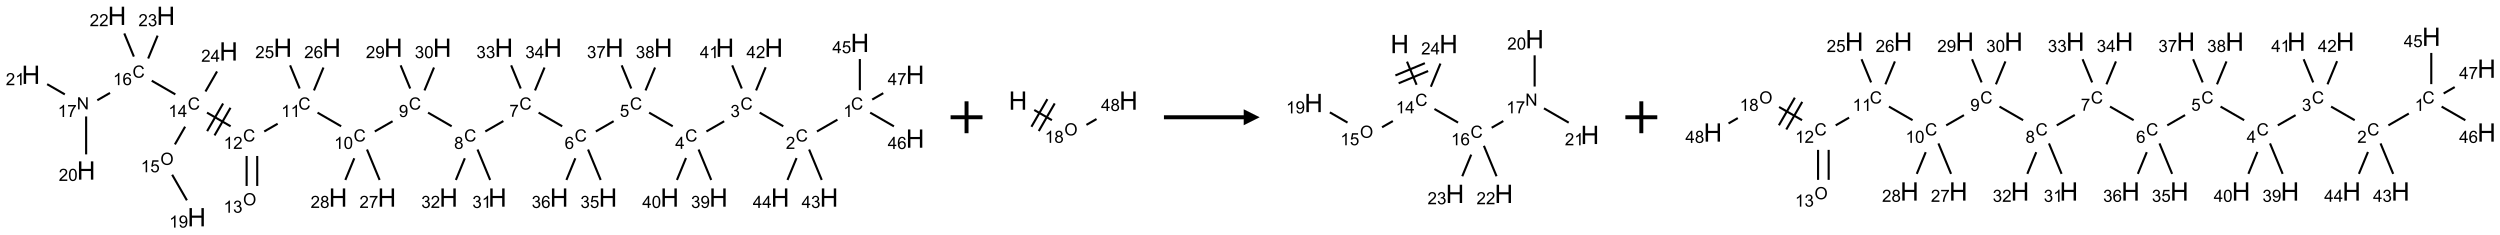 <?xml version="1.0" encoding="UTF-8"?>
<svg xmlns="http://www.w3.org/2000/svg" xmlns:xlink="http://www.w3.org/1999/xlink" width="1567" height="147" viewBox="0 0 1567 147">
<defs>
<g>
<g id="glyph-0-0">
<path d="M 1.332 0 L 1.332 -6.668 L 6.668 -6.668 L 6.668 0 Z M 1.5 -0.168 L 6.5 -0.168 L 6.5 -6.5 L 1.5 -6.5 Z M 1.5 -0.168 "/>
</g>
<g id="glyph-0-1">
<path d="M 6.27 -2.676 L 7.281 -2.422 C 7.07 -1.594 6.688 -0.961 6.137 -0.523 C 5.586 -0.086 4.914 0.129 4.121 0.129 C 3.297 0.129 2.629 -0.039 2.113 -0.371 C 1.598 -0.707 1.203 -1.191 0.934 -1.828 C 0.664 -2.465 0.531 -3.145 0.531 -3.875 C 0.531 -4.672 0.684 -5.363 0.988 -5.957 C 1.293 -6.547 1.723 -6.996 2.285 -7.305 C 2.844 -7.613 3.461 -7.766 4.137 -7.766 C 4.898 -7.766 5.543 -7.57 6.062 -7.184 C 6.582 -6.793 6.945 -6.246 7.152 -5.543 L 6.156 -5.309 C 5.98 -5.863 5.723 -6.266 5.387 -6.52 C 5.051 -6.773 4.625 -6.902 4.113 -6.902 C 3.527 -6.902 3.039 -6.762 2.645 -6.48 C 2.25 -6.199 1.973 -5.82 1.812 -5.348 C 1.652 -4.871 1.574 -4.383 1.574 -3.879 C 1.574 -3.23 1.668 -2.664 1.855 -2.18 C 2.047 -1.695 2.34 -1.332 2.738 -1.094 C 3.137 -0.855 3.57 -0.734 4.035 -0.734 C 4.602 -0.734 5.082 -0.898 5.473 -1.223 C 5.867 -1.551 6.133 -2.035 6.27 -2.676 Z M 6.27 -2.676 "/>
</g>
<g id="glyph-0-2">
<path d="M 3.973 0 L 3.035 0 L 3.035 -5.973 C 2.809 -5.758 2.516 -5.543 2.148 -5.328 C 1.781 -5.113 1.453 -4.953 1.16 -4.844 L 1.16 -5.75 C 1.684 -5.996 2.145 -6.297 2.535 -6.645 C 2.93 -6.996 3.207 -7.336 3.371 -7.668 L 3.973 -7.668 Z M 3.973 0 "/>
</g>
<g id="glyph-0-3">
<path d="M 5.371 -0.902 L 5.371 0 L 0.324 0 C 0.316 -0.227 0.352 -0.441 0.434 -0.652 C 0.562 -0.996 0.766 -1.332 1.051 -1.668 C 1.332 -2 1.742 -2.387 2.277 -2.824 C 3.105 -3.504 3.668 -4.043 3.957 -4.441 C 4.25 -4.84 4.395 -5.215 4.395 -5.566 C 4.395 -5.938 4.262 -6.254 3.996 -6.508 C 3.73 -6.762 3.387 -6.891 2.957 -6.891 C 2.508 -6.891 2.145 -6.754 1.875 -6.484 C 1.605 -6.215 1.469 -5.84 1.465 -5.359 L 0.5 -5.457 C 0.566 -6.176 0.812 -6.727 1.246 -7.102 C 1.676 -7.477 2.254 -7.668 2.98 -7.668 C 3.711 -7.668 4.293 -7.465 4.719 -7.059 C 5.145 -6.652 5.359 -6.148 5.359 -5.547 C 5.359 -5.242 5.297 -4.941 5.172 -4.645 C 5.047 -4.352 4.84 -4.039 4.551 -3.715 C 4.262 -3.387 3.777 -2.938 3.105 -2.371 C 2.543 -1.898 2.18 -1.578 2.02 -1.41 C 1.859 -1.242 1.73 -1.07 1.625 -0.902 Z M 5.371 -0.902 "/>
</g>
<g id="glyph-0-4">
<path d="M 0.449 -2.016 L 1.387 -2.141 C 1.492 -1.609 1.676 -1.227 1.934 -0.992 C 2.191 -0.758 2.508 -0.641 2.879 -0.641 C 3.32 -0.641 3.695 -0.793 3.996 -1.098 C 4.301 -1.402 4.453 -1.781 4.453 -2.234 C 4.453 -2.664 4.312 -3.02 4.031 -3.301 C 3.75 -3.578 3.391 -3.719 2.957 -3.719 C 2.781 -3.719 2.562 -3.684 2.297 -3.613 L 2.402 -4.438 C 2.465 -4.43 2.516 -4.426 2.551 -4.426 C 2.949 -4.426 3.312 -4.531 3.629 -4.738 C 3.949 -4.949 4.109 -5.27 4.109 -5.703 C 4.109 -6.047 3.992 -6.332 3.762 -6.559 C 3.527 -6.785 3.227 -6.895 2.859 -6.895 C 2.496 -6.895 2.191 -6.781 1.949 -6.551 C 1.707 -6.324 1.547 -5.98 1.48 -5.52 L 0.543 -5.688 C 0.656 -6.316 0.918 -6.805 1.324 -7.148 C 1.73 -7.492 2.234 -7.668 2.84 -7.668 C 3.254 -7.668 3.641 -7.578 3.988 -7.398 C 4.34 -7.219 4.609 -6.977 4.793 -6.668 C 4.98 -6.359 5.074 -6.031 5.074 -5.684 C 5.074 -5.352 4.984 -5.051 4.809 -4.781 C 4.629 -4.512 4.367 -4.297 4.02 -4.137 C 4.473 -4.031 4.824 -3.816 5.074 -3.488 C 5.324 -3.16 5.449 -2.75 5.449 -2.254 C 5.449 -1.59 5.203 -1.023 4.719 -0.559 C 4.234 -0.098 3.617 0.137 2.875 0.137 C 2.203 0.137 1.648 -0.062 1.207 -0.465 C 0.762 -0.863 0.512 -1.379 0.449 -2.016 Z M 0.449 -2.016 "/>
</g>
<g id="glyph-0-5">
<path d="M 3.449 0 L 3.449 -1.828 L 0.137 -1.828 L 0.137 -2.688 L 3.621 -7.637 L 4.387 -7.637 L 4.387 -2.688 L 5.418 -2.688 L 5.418 -1.828 L 4.387 -1.828 L 4.387 0 Z M 3.449 -2.688 L 3.449 -6.129 L 1.059 -2.688 Z M 3.449 -2.688 "/>
</g>
<g id="glyph-0-6">
<path d="M 0.441 -2 L 1.426 -2.082 C 1.5 -1.605 1.668 -1.242 1.934 -1.004 C 2.199 -0.762 2.52 -0.641 2.895 -0.641 C 3.348 -0.641 3.73 -0.812 4.043 -1.152 C 4.355 -1.492 4.512 -1.941 4.512 -2.504 C 4.512 -3.039 4.359 -3.461 4.059 -3.77 C 3.758 -4.078 3.367 -4.234 2.879 -4.234 C 2.578 -4.234 2.305 -4.164 2.062 -4.027 C 1.82 -3.891 1.629 -3.715 1.488 -3.496 L 0.609 -3.609 L 1.348 -7.531 L 5.145 -7.531 L 5.145 -6.637 L 2.098 -6.637 L 1.688 -4.582 C 2.145 -4.902 2.625 -5.062 3.129 -5.062 C 3.797 -5.062 4.359 -4.832 4.816 -4.371 C 5.277 -3.91 5.504 -3.312 5.504 -2.59 C 5.504 -1.898 5.305 -1.301 4.902 -0.797 C 4.41 -0.18 3.742 0.129 2.895 0.129 C 2.199 0.129 1.633 -0.062 1.195 -0.453 C 0.758 -0.844 0.504 -1.359 0.441 -2 Z M 0.441 -2 "/>
</g>
<g id="glyph-0-7">
<path d="M 5.309 -5.766 L 4.375 -5.691 C 4.293 -6.059 4.172 -6.328 4.02 -6.496 C 3.766 -6.762 3.453 -6.895 3.082 -6.895 C 2.785 -6.895 2.523 -6.812 2.297 -6.645 C 2 -6.43 1.77 -6.117 1.598 -5.703 C 1.43 -5.289 1.34 -4.703 1.332 -3.938 C 1.559 -4.281 1.836 -4.535 2.16 -4.703 C 2.488 -4.871 2.828 -4.953 3.188 -4.953 C 3.812 -4.953 4.344 -4.723 4.785 -4.262 C 5.223 -3.801 5.441 -3.207 5.441 -2.48 C 5.441 -2 5.34 -1.555 5.133 -1.145 C 4.926 -0.73 4.641 -0.418 4.281 -0.199 C 3.922 0.02 3.512 0.129 3.051 0.129 C 2.27 0.129 1.633 -0.156 1.141 -0.73 C 0.648 -1.305 0.402 -2.254 0.402 -3.574 C 0.402 -5.051 0.672 -6.121 1.219 -6.793 C 1.695 -7.375 2.336 -7.668 3.141 -7.668 C 3.742 -7.668 4.234 -7.5 4.617 -7.16 C 5 -6.824 5.23 -6.359 5.309 -5.766 Z M 1.48 -2.473 C 1.48 -2.152 1.547 -1.844 1.684 -1.547 C 1.82 -1.25 2.016 -1.027 2.262 -0.871 C 2.508 -0.719 2.766 -0.641 3.035 -0.641 C 3.434 -0.641 3.773 -0.801 4.059 -1.121 C 4.344 -1.441 4.484 -1.875 4.484 -2.422 C 4.484 -2.949 4.344 -3.367 4.062 -3.668 C 3.781 -3.973 3.426 -4.125 3 -4.125 C 2.578 -4.125 2.219 -3.973 1.922 -3.668 C 1.625 -3.363 1.48 -2.969 1.48 -2.473 Z M 1.48 -2.473 "/>
</g>
<g id="glyph-0-8">
<path d="M 0.504 -6.637 L 0.504 -7.535 L 5.449 -7.535 L 5.449 -6.809 C 4.961 -6.289 4.48 -5.602 4.004 -4.746 C 3.527 -3.887 3.156 -3.004 2.895 -2.098 C 2.707 -1.461 2.59 -0.762 2.535 0 L 1.574 0 C 1.582 -0.602 1.703 -1.328 1.926 -2.176 C 2.152 -3.027 2.477 -3.848 2.898 -4.637 C 3.32 -5.426 3.77 -6.094 4.246 -6.637 Z M 0.504 -6.637 "/>
</g>
<g id="glyph-0-9">
<path d="M 1.887 -4.141 C 1.496 -4.281 1.207 -4.484 1.02 -4.75 C 0.832 -5.016 0.738 -5.328 0.738 -5.699 C 0.738 -6.254 0.938 -6.719 1.34 -7.098 C 1.738 -7.477 2.27 -7.668 2.934 -7.668 C 3.598 -7.668 4.137 -7.473 4.543 -7.086 C 4.949 -6.699 5.152 -6.227 5.152 -5.672 C 5.152 -5.316 5.059 -5.008 4.871 -4.746 C 4.688 -4.484 4.406 -4.281 4.027 -4.141 C 4.496 -3.988 4.852 -3.742 5.098 -3.402 C 5.34 -3.062 5.465 -2.656 5.465 -2.184 C 5.465 -1.531 5.234 -0.98 4.77 -0.535 C 4.309 -0.09 3.703 0.129 2.949 0.129 C 2.195 0.129 1.586 -0.094 1.125 -0.539 C 0.664 -0.984 0.434 -1.543 0.434 -2.207 C 0.434 -2.703 0.559 -3.121 0.809 -3.457 C 1.062 -3.793 1.422 -4.02 1.887 -4.141 Z M 1.699 -5.73 C 1.699 -5.367 1.812 -5.074 2.047 -4.844 C 2.281 -4.613 2.582 -4.5 2.953 -4.5 C 3.312 -4.5 3.609 -4.613 3.84 -4.84 C 4.07 -5.066 4.188 -5.348 4.188 -5.676 C 4.188 -6.02 4.07 -6.309 3.832 -6.543 C 3.594 -6.777 3.297 -6.895 2.941 -6.895 C 2.586 -6.895 2.289 -6.781 2.051 -6.551 C 1.816 -6.324 1.699 -6.047 1.699 -5.73 Z M 1.395 -2.203 C 1.395 -1.938 1.461 -1.676 1.586 -1.426 C 1.711 -1.176 1.902 -0.984 2.152 -0.848 C 2.402 -0.711 2.672 -0.641 2.957 -0.641 C 3.406 -0.641 3.777 -0.785 4.066 -1.074 C 4.359 -1.363 4.504 -1.727 4.504 -2.172 C 4.504 -2.625 4.355 -2.996 4.055 -3.293 C 3.754 -3.586 3.379 -3.734 2.926 -3.734 C 2.484 -3.734 2.121 -3.59 1.832 -3.297 C 1.543 -3.004 1.395 -2.641 1.395 -2.203 Z M 1.395 -2.203 "/>
</g>
<g id="glyph-0-10">
<path d="M 0.582 -1.766 L 1.484 -1.848 C 1.562 -1.426 1.707 -1.117 1.922 -0.926 C 2.137 -0.734 2.414 -0.641 2.75 -0.641 C 3.039 -0.641 3.289 -0.707 3.508 -0.84 C 3.727 -0.973 3.902 -1.148 4.043 -1.367 C 4.18 -1.586 4.297 -1.887 4.391 -2.262 C 4.484 -2.637 4.531 -3.016 4.531 -3.406 C 4.531 -3.449 4.531 -3.512 4.527 -3.594 C 4.34 -3.297 4.082 -3.055 3.758 -2.867 C 3.434 -2.68 3.082 -2.59 2.703 -2.59 C 2.07 -2.59 1.535 -2.816 1.098 -3.277 C 0.66 -3.734 0.441 -4.34 0.441 -5.09 C 0.441 -5.863 0.672 -6.484 1.129 -6.957 C 1.586 -7.43 2.156 -7.668 2.844 -7.668 C 3.34 -7.668 3.793 -7.531 4.207 -7.266 C 4.617 -7 4.93 -6.617 5.145 -6.121 C 5.355 -5.629 5.465 -4.91 5.465 -3.973 C 5.465 -2.996 5.359 -2.223 5.145 -1.645 C 4.934 -1.066 4.617 -0.625 4.199 -0.324 C 3.781 -0.02 3.293 0.129 2.73 0.129 C 2.133 0.129 1.645 -0.035 1.266 -0.367 C 0.887 -0.699 0.66 -1.164 0.582 -1.766 Z M 4.422 -5.137 C 4.422 -5.676 4.277 -6.102 3.992 -6.418 C 3.707 -6.734 3.359 -6.891 2.957 -6.891 C 2.543 -6.891 2.18 -6.719 1.871 -6.379 C 1.562 -6.039 1.406 -5.598 1.406 -5.059 C 1.406 -4.57 1.555 -4.176 1.848 -3.871 C 2.141 -3.566 2.5 -3.418 2.934 -3.418 C 3.367 -3.418 3.723 -3.57 4.004 -3.871 C 4.281 -4.176 4.422 -4.598 4.422 -5.137 Z M 4.422 -5.137 "/>
</g>
<g id="glyph-0-11">
<path d="M 0.441 -3.766 C 0.441 -4.668 0.535 -5.395 0.723 -5.945 C 0.906 -6.496 1.184 -6.922 1.551 -7.219 C 1.918 -7.516 2.375 -7.668 2.934 -7.668 C 3.344 -7.668 3.703 -7.586 4.012 -7.418 C 4.32 -7.254 4.574 -7.016 4.777 -6.707 C 4.977 -6.395 5.137 -6.016 5.25 -5.57 C 5.363 -5.125 5.422 -4.523 5.422 -3.766 C 5.422 -2.871 5.328 -2.148 5.145 -1.598 C 4.961 -1.047 4.688 -0.621 4.32 -0.32 C 3.953 -0.02 3.492 0.129 2.934 0.129 C 2.195 0.129 1.617 -0.133 1.199 -0.66 C 0.695 -1.297 0.441 -2.332 0.441 -3.766 Z M 1.406 -3.766 C 1.406 -2.512 1.555 -1.68 1.848 -1.262 C 2.141 -0.848 2.5 -0.641 2.934 -0.641 C 3.363 -0.641 3.727 -0.848 4.02 -1.266 C 4.312 -1.684 4.457 -2.516 4.457 -3.766 C 4.457 -5.023 4.312 -5.859 4.02 -6.27 C 3.727 -6.684 3.359 -6.891 2.922 -6.891 C 2.492 -6.891 2.148 -6.707 1.891 -6.344 C 1.566 -5.879 1.406 -5.02 1.406 -3.766 Z M 1.406 -3.766 "/>
</g>
<g id="glyph-0-12">
<path d="M 0.516 -3.719 C 0.516 -4.984 0.855 -5.977 1.535 -6.695 C 2.215 -7.414 3.094 -7.77 4.172 -7.77 C 4.875 -7.77 5.512 -7.602 6.078 -7.266 C 6.645 -6.93 7.074 -6.461 7.371 -5.855 C 7.668 -5.254 7.816 -4.57 7.816 -3.809 C 7.816 -3.035 7.66 -2.34 7.348 -1.73 C 7.035 -1.117 6.594 -0.656 6.02 -0.34 C 5.449 -0.027 4.828 0.129 4.168 0.129 C 3.449 0.129 2.805 -0.043 2.238 -0.391 C 1.672 -0.738 1.246 -1.211 0.953 -1.812 C 0.66 -2.414 0.516 -3.047 0.516 -3.719 Z M 1.559 -3.703 C 1.559 -2.781 1.805 -2.059 2.301 -1.527 C 2.793 -1 3.414 -0.734 4.16 -0.734 C 4.922 -0.734 5.547 -1 6.039 -1.535 C 6.531 -2.07 6.777 -2.828 6.777 -3.812 C 6.777 -4.434 6.672 -4.977 6.461 -5.441 C 6.25 -5.902 5.945 -6.262 5.539 -6.52 C 5.133 -6.773 4.68 -6.902 4.176 -6.902 C 3.461 -6.902 2.848 -6.656 2.332 -6.164 C 1.816 -5.672 1.559 -4.852 1.559 -3.703 Z M 1.559 -3.703 "/>
</g>
<g id="glyph-0-13">
<path d="M 0.812 0 L 0.812 -7.637 L 1.848 -7.637 L 5.859 -1.641 L 5.859 -7.637 L 6.828 -7.637 L 6.828 0 L 5.793 0 L 1.781 -6 L 1.781 0 Z M 0.812 0 "/>
</g>
<g id="glyph-1-0">
<path d="M 2 0 L 2 -10 L 10 -10 L 10 0 Z M 2.25 -0.25 L 9.75 -0.25 L 9.75 -9.75 L 2.25 -9.75 Z M 2.25 -0.25 "/>
</g>
<g id="glyph-1-1">
<path d="M 1.281 0 L 1.281 -11.453 L 2.797 -11.453 L 2.797 -6.75 L 8.75 -6.75 L 8.75 -11.453 L 10.266 -11.453 L 10.266 0 L 8.75 0 L 8.75 -5.398 L 2.797 -5.398 L 2.797 0 Z M 1.281 0 "/>
</g>
</g>
</defs>
<path fill="none" stroke-width="0.033" stroke-linecap="butt" stroke-linejoin="miter" stroke="rgb(0%, 0%, 0%)" stroke-opacity="1" stroke-miterlimit="10" d="M 12.639 1.627 L 12.318 1.812 " transform="matrix(40, 0, 0, 40, 19.35, 9.92)"/>
<path fill="none" stroke-width="0.033" stroke-linecap="butt" stroke-linejoin="miter" stroke="rgb(0%, 0%, 0%)" stroke-opacity="1" stroke-miterlimit="10" d="M 11.79 1.731 L 11.42 1.517 " transform="matrix(40, 0, 0, 40, 19.35, 9.92)"/>
<path fill="none" stroke-width="0.033" stroke-linecap="butt" stroke-linejoin="miter" stroke="rgb(0%, 0%, 0%)" stroke-opacity="1" stroke-miterlimit="10" d="M 10.864 1.652 L 10.586 1.812 " transform="matrix(40, 0, 0, 40, 19.35, 9.92)"/>
<path fill="none" stroke-width="0.033" stroke-linecap="butt" stroke-linejoin="miter" stroke="rgb(0%, 0%, 0%)" stroke-opacity="1" stroke-miterlimit="10" d="M 10.058 1.731 L 9.688 1.517 " transform="matrix(40, 0, 0, 40, 19.35, 9.92)"/>
<path fill="none" stroke-width="0.033" stroke-linecap="butt" stroke-linejoin="miter" stroke="rgb(0%, 0%, 0%)" stroke-opacity="1" stroke-miterlimit="10" d="M 9.132 1.651 L 8.853 1.812 " transform="matrix(40, 0, 0, 40, 19.35, 9.92)"/>
<path fill="none" stroke-width="0.033" stroke-linecap="butt" stroke-linejoin="miter" stroke="rgb(0%, 0%, 0%)" stroke-opacity="1" stroke-miterlimit="10" d="M 8.326 1.731 L 7.956 1.517 " transform="matrix(40, 0, 0, 40, 19.35, 9.92)"/>
<path fill="none" stroke-width="0.033" stroke-linecap="butt" stroke-linejoin="miter" stroke="rgb(0%, 0%, 0%)" stroke-opacity="1" stroke-miterlimit="10" d="M 7.404 1.649 L 7.121 1.812 " transform="matrix(40, 0, 0, 40, 19.35, 9.92)"/>
<path fill="none" stroke-width="0.033" stroke-linecap="butt" stroke-linejoin="miter" stroke="rgb(0%, 0%, 0%)" stroke-opacity="1" stroke-miterlimit="10" d="M 6.594 1.731 L 6.224 1.517 " transform="matrix(40, 0, 0, 40, 19.35, 9.92)"/>
<path fill="none" stroke-width="0.033" stroke-linecap="butt" stroke-linejoin="miter" stroke="rgb(0%, 0%, 0%)" stroke-opacity="1" stroke-miterlimit="10" d="M 5.668 1.652 L 5.389 1.812 " transform="matrix(40, 0, 0, 40, 19.35, 9.92)"/>
<path fill="none" stroke-width="0.033" stroke-linecap="butt" stroke-linejoin="miter" stroke="rgb(0%, 0%, 0%)" stroke-opacity="1" stroke-miterlimit="10" d="M 4.862 1.731 L 4.492 1.517 " transform="matrix(40, 0, 0, 40, 19.35, 9.92)"/>
<path fill="none" stroke-width="0.033" stroke-linecap="butt" stroke-linejoin="miter" stroke="rgb(0%, 0%, 0%)" stroke-opacity="1" stroke-miterlimit="10" d="M 3.867 1.691 L 3.657 1.812 " transform="matrix(40, 0, 0, 40, 19.35, 9.92)"/>
<path fill="none" stroke-width="0.033" stroke-linecap="butt" stroke-linejoin="miter" stroke="rgb(0%, 0%, 0%)" stroke-opacity="1" stroke-miterlimit="10" d="M 3.381 2.196 L 3.381 2.666 " transform="matrix(40, 0, 0, 40, 19.35, 9.92)"/>
<path fill="none" stroke-width="0.033" stroke-linecap="butt" stroke-linejoin="miter" stroke="rgb(0%, 0%, 0%)" stroke-opacity="1" stroke-miterlimit="10" d="M 3.547 2.196 L 3.547 2.666 " transform="matrix(40, 0, 0, 40, 19.35, 9.92)"/>
<path fill="none" stroke-width="0.033" stroke-linecap="butt" stroke-linejoin="miter" stroke="rgb(0%, 0%, 0%)" stroke-opacity="1" stroke-miterlimit="10" d="M 3.13 1.731 L 2.76 1.517 " transform="matrix(40, 0, 0, 40, 19.35, 9.92)"/>
<path fill="none" stroke-width="0.033" stroke-linecap="butt" stroke-linejoin="miter" stroke="rgb(0%, 0%, 0%)" stroke-opacity="1" stroke-miterlimit="10" d="M 3.012 1.374 L 2.762 1.807 " transform="matrix(40, 0, 0, 40, 19.35, 9.92)"/>
<path fill="none" stroke-width="0.033" stroke-linecap="butt" stroke-linejoin="miter" stroke="rgb(0%, 0%, 0%)" stroke-opacity="1" stroke-miterlimit="10" d="M 3.128 1.441 L 2.878 1.874 " transform="matrix(40, 0, 0, 40, 19.35, 9.92)"/>
<path fill="none" stroke-width="0.033" stroke-linecap="butt" stroke-linejoin="miter" stroke="rgb(0%, 0%, 0%)" stroke-opacity="1" stroke-miterlimit="10" d="M 2.417 1.737 L 2.257 2.015 " transform="matrix(40, 0, 0, 40, 19.35, 9.92)"/>
<path fill="none" stroke-width="0.033" stroke-linecap="butt" stroke-linejoin="miter" stroke="rgb(0%, 0%, 0%)" stroke-opacity="1" stroke-miterlimit="10" d="M 2.214 2.49 L 2.445 2.891 " transform="matrix(40, 0, 0, 40, 19.35, 9.92)"/>
<path fill="none" stroke-width="0.033" stroke-linecap="butt" stroke-linejoin="miter" stroke="rgb(0%, 0%, 0%)" stroke-opacity="1" stroke-miterlimit="10" d="M 2.264 1.231 L 1.894 1.017 " transform="matrix(40, 0, 0, 40, 19.35, 9.92)"/>
<path fill="none" stroke-width="0.033" stroke-linecap="butt" stroke-linejoin="miter" stroke="rgb(0%, 0%, 0%)" stroke-opacity="1" stroke-miterlimit="10" d="M 1.24 1.208 L 1.041 1.323 " transform="matrix(40, 0, 0, 40, 19.35, 9.92)"/>
<path fill="none" stroke-width="0.033" stroke-linecap="butt" stroke-linejoin="miter" stroke="rgb(0%, 0%, 0%)" stroke-opacity="1" stroke-miterlimit="10" d="M 0.866 1.577 L 0.866 2.171 " transform="matrix(40, 0, 0, 40, 19.35, 9.92)"/>
<path fill="none" stroke-width="0.033" stroke-linecap="butt" stroke-linejoin="miter" stroke="rgb(0%, 0%, 0%)" stroke-opacity="1" stroke-miterlimit="10" d="M 0.532 1.231 L 0.255 1.071 " transform="matrix(40, 0, 0, 40, 19.35, 9.92)"/>
<path fill="none" stroke-width="0.033" stroke-linecap="butt" stroke-linejoin="miter" stroke="rgb(0%, 0%, 0%)" stroke-opacity="1" stroke-miterlimit="10" d="M 1.614 0.639 L 1.464 0.276 " transform="matrix(40, 0, 0, 40, 19.35, 9.92)"/>
<path fill="none" stroke-width="0.033" stroke-linecap="butt" stroke-linejoin="miter" stroke="rgb(0%, 0%, 0%)" stroke-opacity="1" stroke-miterlimit="10" d="M 1.838 0.669 L 1.986 0.31 " transform="matrix(40, 0, 0, 40, 19.35, 9.92)"/>
<path fill="none" stroke-width="0.033" stroke-linecap="butt" stroke-linejoin="miter" stroke="rgb(0%, 0%, 0%)" stroke-opacity="1" stroke-miterlimit="10" d="M 2.736 1.186 L 2.917 0.872 " transform="matrix(40, 0, 0, 40, 19.35, 9.92)"/>
<path fill="none" stroke-width="0.033" stroke-linecap="butt" stroke-linejoin="miter" stroke="rgb(0%, 0%, 0%)" stroke-opacity="1" stroke-miterlimit="10" d="M 4.212 1.139 L 4.062 0.776 " transform="matrix(40, 0, 0, 40, 19.35, 9.92)"/>
<path fill="none" stroke-width="0.033" stroke-linecap="butt" stroke-linejoin="miter" stroke="rgb(0%, 0%, 0%)" stroke-opacity="1" stroke-miterlimit="10" d="M 4.436 1.169 L 4.585 0.81 " transform="matrix(40, 0, 0, 40, 19.35, 9.92)"/>
<path fill="none" stroke-width="0.033" stroke-linecap="butt" stroke-linejoin="miter" stroke="rgb(0%, 0%, 0%)" stroke-opacity="1" stroke-miterlimit="10" d="M 5.267 2.095 L 5.465 2.572 " transform="matrix(40, 0, 0, 40, 19.35, 9.92)"/>
<path fill="none" stroke-width="0.033" stroke-linecap="butt" stroke-linejoin="miter" stroke="rgb(0%, 0%, 0%)" stroke-opacity="1" stroke-miterlimit="10" d="M 5.068 2.232 L 4.928 2.572 " transform="matrix(40, 0, 0, 40, 19.35, 9.92)"/>
<path fill="none" stroke-width="0.033" stroke-linecap="butt" stroke-linejoin="miter" stroke="rgb(0%, 0%, 0%)" stroke-opacity="1" stroke-miterlimit="10" d="M 5.944 1.139 L 5.794 0.776 " transform="matrix(40, 0, 0, 40, 19.35, 9.92)"/>
<path fill="none" stroke-width="0.033" stroke-linecap="butt" stroke-linejoin="miter" stroke="rgb(0%, 0%, 0%)" stroke-opacity="1" stroke-miterlimit="10" d="M 6.168 1.169 L 6.317 0.81 " transform="matrix(40, 0, 0, 40, 19.35, 9.92)"/>
<path fill="none" stroke-width="0.033" stroke-linecap="butt" stroke-linejoin="miter" stroke="rgb(0%, 0%, 0%)" stroke-opacity="1" stroke-miterlimit="10" d="M 6.999 2.095 L 7.197 2.572 " transform="matrix(40, 0, 0, 40, 19.35, 9.92)"/>
<path fill="none" stroke-width="0.033" stroke-linecap="butt" stroke-linejoin="miter" stroke="rgb(0%, 0%, 0%)" stroke-opacity="1" stroke-miterlimit="10" d="M 6.8 2.232 L 6.66 2.572 " transform="matrix(40, 0, 0, 40, 19.35, 9.92)"/>
<path fill="none" stroke-width="0.033" stroke-linecap="butt" stroke-linejoin="miter" stroke="rgb(0%, 0%, 0%)" stroke-opacity="1" stroke-miterlimit="10" d="M 7.676 1.139 L 7.526 0.776 " transform="matrix(40, 0, 0, 40, 19.35, 9.92)"/>
<path fill="none" stroke-width="0.033" stroke-linecap="butt" stroke-linejoin="miter" stroke="rgb(0%, 0%, 0%)" stroke-opacity="1" stroke-miterlimit="10" d="M 7.9 1.169 L 8.049 0.81 " transform="matrix(40, 0, 0, 40, 19.35, 9.92)"/>
<path fill="none" stroke-width="0.033" stroke-linecap="butt" stroke-linejoin="miter" stroke="rgb(0%, 0%, 0%)" stroke-opacity="1" stroke-miterlimit="10" d="M 8.731 2.095 L 8.929 2.572 " transform="matrix(40, 0, 0, 40, 19.35, 9.92)"/>
<path fill="none" stroke-width="0.033" stroke-linecap="butt" stroke-linejoin="miter" stroke="rgb(0%, 0%, 0%)" stroke-opacity="1" stroke-miterlimit="10" d="M 8.532 2.232 L 8.392 2.572 " transform="matrix(40, 0, 0, 40, 19.35, 9.92)"/>
<path fill="none" stroke-width="0.033" stroke-linecap="butt" stroke-linejoin="miter" stroke="rgb(0%, 0%, 0%)" stroke-opacity="1" stroke-miterlimit="10" d="M 9.408 1.139 L 9.258 0.776 " transform="matrix(40, 0, 0, 40, 19.35, 9.92)"/>
<path fill="none" stroke-width="0.033" stroke-linecap="butt" stroke-linejoin="miter" stroke="rgb(0%, 0%, 0%)" stroke-opacity="1" stroke-miterlimit="10" d="M 9.632 1.169 L 9.781 0.81 " transform="matrix(40, 0, 0, 40, 19.35, 9.92)"/>
<path fill="none" stroke-width="0.033" stroke-linecap="butt" stroke-linejoin="miter" stroke="rgb(0%, 0%, 0%)" stroke-opacity="1" stroke-miterlimit="10" d="M 10.463 2.095 L 10.661 2.572 " transform="matrix(40, 0, 0, 40, 19.35, 9.92)"/>
<path fill="none" stroke-width="0.033" stroke-linecap="butt" stroke-linejoin="miter" stroke="rgb(0%, 0%, 0%)" stroke-opacity="1" stroke-miterlimit="10" d="M 10.266 2.228 L 10.124 2.572 " transform="matrix(40, 0, 0, 40, 19.35, 9.92)"/>
<path fill="none" stroke-width="0.033" stroke-linecap="butt" stroke-linejoin="miter" stroke="rgb(0%, 0%, 0%)" stroke-opacity="1" stroke-miterlimit="10" d="M 11.14 1.139 L 10.99 0.776 " transform="matrix(40, 0, 0, 40, 19.35, 9.92)"/>
<path fill="none" stroke-width="0.033" stroke-linecap="butt" stroke-linejoin="miter" stroke="rgb(0%, 0%, 0%)" stroke-opacity="1" stroke-miterlimit="10" d="M 11.364 1.169 L 11.514 0.806 " transform="matrix(40, 0, 0, 40, 19.35, 9.92)"/>
<path fill="none" stroke-width="0.033" stroke-linecap="butt" stroke-linejoin="miter" stroke="rgb(0%, 0%, 0%)" stroke-opacity="1" stroke-miterlimit="10" d="M 12.195 2.095 L 12.393 2.572 " transform="matrix(40, 0, 0, 40, 19.35, 9.92)"/>
<path fill="none" stroke-width="0.033" stroke-linecap="butt" stroke-linejoin="miter" stroke="rgb(0%, 0%, 0%)" stroke-opacity="1" stroke-miterlimit="10" d="M 11.998 2.229 L 11.856 2.572 " transform="matrix(40, 0, 0, 40, 19.35, 9.92)"/>
<path fill="none" stroke-width="0.033" stroke-linecap="butt" stroke-linejoin="miter" stroke="rgb(0%, 0%, 0%)" stroke-opacity="1" stroke-miterlimit="10" d="M 12.99 1.166 L 12.99 0.677 " transform="matrix(40, 0, 0, 40, 19.35, 9.92)"/>
<path fill="none" stroke-width="0.033" stroke-linecap="butt" stroke-linejoin="miter" stroke="rgb(0%, 0%, 0%)" stroke-opacity="1" stroke-miterlimit="10" d="M 13.152 1.517 L 13.524 1.732 " transform="matrix(40, 0, 0, 40, 19.35, 9.92)"/>
<path fill="none" stroke-width="0.033" stroke-linecap="butt" stroke-linejoin="miter" stroke="rgb(0%, 0%, 0%)" stroke-opacity="1" stroke-miterlimit="10" d="M 13.184 1.312 L 13.357 1.212 " transform="matrix(40, 0, 0, 40, 19.35, 9.92)"/>
<g fill="rgb(0%, 0%, 0%)" fill-opacity="1">
<use xlink:href="#glyph-0-1" x="533.371" y="68.719"/>
</g>
<g fill="rgb(0%, 0%, 0%)" fill-opacity="1">
<use xlink:href="#glyph-0-2" x="528.594" y="73.355"/>
</g>
<g fill="rgb(0%, 0%, 0%)" fill-opacity="1">
<use xlink:href="#glyph-0-1" x="498.73" y="88.719"/>
</g>
<g fill="rgb(0%, 0%, 0%)" fill-opacity="1">
<use xlink:href="#glyph-0-3" x="492.559" y="93.355"/>
</g>
<g fill="rgb(0%, 0%, 0%)" fill-opacity="1">
<use xlink:href="#glyph-0-1" x="464.09" y="68.719"/>
</g>
<g fill="rgb(0%, 0%, 0%)" fill-opacity="1">
<use xlink:href="#glyph-0-4" x="457.84" y="73.355"/>
</g>
<g fill="rgb(0%, 0%, 0%)" fill-opacity="1">
<use xlink:href="#glyph-0-1" x="429.449" y="88.719"/>
</g>
<g fill="rgb(0%, 0%, 0%)" fill-opacity="1">
<use xlink:href="#glyph-0-5" x="423.23" y="93.324"/>
</g>
<g fill="rgb(0%, 0%, 0%)" fill-opacity="1">
<use xlink:href="#glyph-0-1" x="394.809" y="68.719"/>
</g>
<g fill="rgb(0%, 0%, 0%)" fill-opacity="1">
<use xlink:href="#glyph-0-6" x="388.5" y="73.223"/>
</g>
<g fill="rgb(0%, 0%, 0%)" fill-opacity="1">
<use xlink:href="#glyph-0-1" x="360.168" y="88.719"/>
</g>
<g fill="rgb(0%, 0%, 0%)" fill-opacity="1">
<use xlink:href="#glyph-0-7" x="353.922" y="93.355"/>
</g>
<g fill="rgb(0%, 0%, 0%)" fill-opacity="1">
<use xlink:href="#glyph-0-1" x="325.527" y="68.719"/>
</g>
<g fill="rgb(0%, 0%, 0%)" fill-opacity="1">
<use xlink:href="#glyph-0-8" x="319.273" y="73.227"/>
</g>
<g fill="rgb(0%, 0%, 0%)" fill-opacity="1">
<use xlink:href="#glyph-0-1" x="290.887" y="88.719"/>
</g>
<g fill="rgb(0%, 0%, 0%)" fill-opacity="1">
<use xlink:href="#glyph-0-9" x="284.617" y="93.355"/>
</g>
<g fill="rgb(0%, 0%, 0%)" fill-opacity="1">
<use xlink:href="#glyph-0-1" x="256.242" y="68.719"/>
</g>
<g fill="rgb(0%, 0%, 0%)" fill-opacity="1">
<use xlink:href="#glyph-0-10" x="249.977" y="73.355"/>
</g>
<g fill="rgb(0%, 0%, 0%)" fill-opacity="1">
<use xlink:href="#glyph-0-1" x="221.602" y="88.719"/>
</g>
<g fill="rgb(0%, 0%, 0%)" fill-opacity="1">
<use xlink:href="#glyph-0-2" x="209.445" y="93.355"/>
<use xlink:href="#glyph-0-11" x="215.378" y="93.355"/>
</g>
<g fill="rgb(0%, 0%, 0%)" fill-opacity="1">
<use xlink:href="#glyph-0-1" x="186.961" y="68.719"/>
</g>
<g fill="rgb(0%, 0%, 0%)" fill-opacity="1">
<use xlink:href="#glyph-0-2" x="176.25" y="73.355"/>
<use xlink:href="#glyph-0-2" x="182.182" y="73.355"/>
</g>
<g fill="rgb(0%, 0%, 0%)" fill-opacity="1">
<use xlink:href="#glyph-0-1" x="152.32" y="88.719"/>
</g>
<g fill="rgb(0%, 0%, 0%)" fill-opacity="1">
<use xlink:href="#glyph-0-2" x="140.215" y="93.355"/>
<use xlink:href="#glyph-0-3" x="146.147" y="93.355"/>
</g>
<g fill="rgb(0%, 0%, 0%)" fill-opacity="1">
<use xlink:href="#glyph-0-12" x="152.336" y="128.723"/>
</g>
<g fill="rgb(0%, 0%, 0%)" fill-opacity="1">
<use xlink:href="#glyph-0-2" x="140.137" y="133.355"/>
<use xlink:href="#glyph-0-4" x="146.069" y="133.355"/>
</g>
<g fill="rgb(0%, 0%, 0%)" fill-opacity="1">
<use xlink:href="#glyph-0-1" x="117.68" y="68.719"/>
</g>
<g fill="rgb(0%, 0%, 0%)" fill-opacity="1">
<use xlink:href="#glyph-0-2" x="105.527" y="73.355"/>
<use xlink:href="#glyph-0-5" x="111.46" y="73.355"/>
</g>
<g fill="rgb(0%, 0%, 0%)" fill-opacity="1">
<use xlink:href="#glyph-0-12" x="100.52" y="103.363"/>
</g>
<g fill="rgb(0%, 0%, 0%)" fill-opacity="1">
<use xlink:href="#glyph-0-2" x="88.262" y="107.996"/>
<use xlink:href="#glyph-0-6" x="94.194" y="107.996"/>
</g>
<g fill="rgb(0%, 0%, 0%)" fill-opacity="1">
<use xlink:href="#glyph-1-1" x="117.5" y="141.883"/>
</g>
<g fill="rgb(0%, 0%, 0%)" fill-opacity="1">
<use xlink:href="#glyph-0-2" x="106.051" y="142.676"/>
<use xlink:href="#glyph-0-10" x="111.983" y="142.676"/>
</g>
<g fill="rgb(0%, 0%, 0%)" fill-opacity="1">
<use xlink:href="#glyph-0-1" x="83.039" y="48.719"/>
</g>
<g fill="rgb(0%, 0%, 0%)" fill-opacity="1">
<use xlink:href="#glyph-0-2" x="70.859" y="53.355"/>
<use xlink:href="#glyph-0-7" x="76.792" y="53.355"/>
</g>
<g fill="rgb(0%, 0%, 0%)" fill-opacity="1">
<use xlink:href="#glyph-0-13" x="48.117" y="68.586"/>
</g>
<g fill="rgb(0%, 0%, 0%)" fill-opacity="1">
<use xlink:href="#glyph-0-2" x="36.215" y="73.355"/>
<use xlink:href="#glyph-0-8" x="42.147" y="73.355"/>
</g>
<g fill="rgb(0%, 0%, 0%)" fill-opacity="1">
<use xlink:href="#glyph-1-1" x="48.219" y="112.602"/>
</g>
<g fill="rgb(0%, 0%, 0%)" fill-opacity="1">
<use xlink:href="#glyph-0-3" x="36.812" y="113.395"/>
<use xlink:href="#glyph-0-11" x="42.745" y="113.395"/>
</g>
<g fill="rgb(0%, 0%, 0%)" fill-opacity="1">
<use xlink:href="#glyph-1-1" x="13.578" y="52.602"/>
</g>
<g fill="rgb(0%, 0%, 0%)" fill-opacity="1">
<use xlink:href="#glyph-0-3" x="3.617" y="53.395"/>
<use xlink:href="#glyph-0-2" x="9.549" y="53.395"/>
</g>
<g fill="rgb(0%, 0%, 0%)" fill-opacity="1">
<use xlink:href="#glyph-1-1" x="67.551" y="15.648"/>
</g>
<g fill="rgb(0%, 0%, 0%)" fill-opacity="1">
<use xlink:href="#glyph-0-3" x="56.199" y="16.441"/>
<use xlink:href="#glyph-0-3" x="62.132" y="16.441"/>
</g>
<g fill="rgb(0%, 0%, 0%)" fill-opacity="1">
<use xlink:href="#glyph-1-1" x="98.168" y="15.648"/>
</g>
<g fill="rgb(0%, 0%, 0%)" fill-opacity="1">
<use xlink:href="#glyph-0-3" x="86.734" y="16.441"/>
<use xlink:href="#glyph-0-4" x="92.667" y="16.441"/>
</g>
<g fill="rgb(0%, 0%, 0%)" fill-opacity="1">
<use xlink:href="#glyph-1-1" x="137.5" y="37.961"/>
</g>
<g fill="rgb(0%, 0%, 0%)" fill-opacity="1">
<use xlink:href="#glyph-0-3" x="126.098" y="38.754"/>
<use xlink:href="#glyph-0-5" x="132.03" y="38.754"/>
</g>
<g fill="rgb(0%, 0%, 0%)" fill-opacity="1">
<use xlink:href="#glyph-1-1" x="171.477" y="35.648"/>
</g>
<g fill="rgb(0%, 0%, 0%)" fill-opacity="1">
<use xlink:href="#glyph-0-3" x="159.984" y="36.441"/>
<use xlink:href="#glyph-0-6" x="165.917" y="36.441"/>
</g>
<g fill="rgb(0%, 0%, 0%)" fill-opacity="1">
<use xlink:href="#glyph-1-1" x="202.09" y="35.648"/>
</g>
<g fill="rgb(0%, 0%, 0%)" fill-opacity="1">
<use xlink:href="#glyph-0-3" x="190.664" y="36.441"/>
<use xlink:href="#glyph-0-7" x="196.596" y="36.441"/>
</g>
<g fill="rgb(0%, 0%, 0%)" fill-opacity="1">
<use xlink:href="#glyph-1-1" x="236.73" y="129.559"/>
</g>
<g fill="rgb(0%, 0%, 0%)" fill-opacity="1">
<use xlink:href="#glyph-0-3" x="225.297" y="130.352"/>
<use xlink:href="#glyph-0-8" x="231.229" y="130.352"/>
</g>
<g fill="rgb(0%, 0%, 0%)" fill-opacity="1">
<use xlink:href="#glyph-1-1" x="206.117" y="129.559"/>
</g>
<g fill="rgb(0%, 0%, 0%)" fill-opacity="1">
<use xlink:href="#glyph-0-3" x="194.668" y="130.352"/>
<use xlink:href="#glyph-0-9" x="200.6" y="130.352"/>
</g>
<g fill="rgb(0%, 0%, 0%)" fill-opacity="1">
<use xlink:href="#glyph-1-1" x="240.758" y="35.648"/>
</g>
<g fill="rgb(0%, 0%, 0%)" fill-opacity="1">
<use xlink:href="#glyph-0-3" x="229.309" y="36.441"/>
<use xlink:href="#glyph-0-10" x="235.241" y="36.441"/>
</g>
<g fill="rgb(0%, 0%, 0%)" fill-opacity="1">
<use xlink:href="#glyph-1-1" x="271.371" y="35.648"/>
</g>
<g fill="rgb(0%, 0%, 0%)" fill-opacity="1">
<use xlink:href="#glyph-0-4" x="259.965" y="36.441"/>
<use xlink:href="#glyph-0-11" x="265.897" y="36.441"/>
</g>
<g fill="rgb(0%, 0%, 0%)" fill-opacity="1">
<use xlink:href="#glyph-1-1" x="306.012" y="129.559"/>
</g>
<g fill="rgb(0%, 0%, 0%)" fill-opacity="1">
<use xlink:href="#glyph-0-4" x="296.055" y="130.352"/>
<use xlink:href="#glyph-0-2" x="301.987" y="130.352"/>
</g>
<g fill="rgb(0%, 0%, 0%)" fill-opacity="1">
<use xlink:href="#glyph-1-1" x="275.398" y="129.559"/>
</g>
<g fill="rgb(0%, 0%, 0%)" fill-opacity="1">
<use xlink:href="#glyph-0-4" x="264.043" y="130.352"/>
<use xlink:href="#glyph-0-3" x="269.975" y="130.352"/>
</g>
<g fill="rgb(0%, 0%, 0%)" fill-opacity="1">
<use xlink:href="#glyph-1-1" x="310.039" y="35.648"/>
</g>
<g fill="rgb(0%, 0%, 0%)" fill-opacity="1">
<use xlink:href="#glyph-0-4" x="298.605" y="36.441"/>
<use xlink:href="#glyph-0-4" x="304.538" y="36.441"/>
</g>
<g fill="rgb(0%, 0%, 0%)" fill-opacity="1">
<use xlink:href="#glyph-1-1" x="340.652" y="35.648"/>
</g>
<g fill="rgb(0%, 0%, 0%)" fill-opacity="1">
<use xlink:href="#glyph-0-4" x="329.25" y="36.441"/>
<use xlink:href="#glyph-0-5" x="335.182" y="36.441"/>
</g>
<g fill="rgb(0%, 0%, 0%)" fill-opacity="1">
<use xlink:href="#glyph-1-1" x="375.293" y="129.559"/>
</g>
<g fill="rgb(0%, 0%, 0%)" fill-opacity="1">
<use xlink:href="#glyph-0-4" x="363.805" y="130.352"/>
<use xlink:href="#glyph-0-6" x="369.737" y="130.352"/>
</g>
<g fill="rgb(0%, 0%, 0%)" fill-opacity="1">
<use xlink:href="#glyph-1-1" x="344.68" y="129.559"/>
</g>
<g fill="rgb(0%, 0%, 0%)" fill-opacity="1">
<use xlink:href="#glyph-0-4" x="333.25" y="130.352"/>
<use xlink:href="#glyph-0-7" x="339.182" y="130.352"/>
</g>
<g fill="rgb(0%, 0%, 0%)" fill-opacity="1">
<use xlink:href="#glyph-1-1" x="379.32" y="35.648"/>
</g>
<g fill="rgb(0%, 0%, 0%)" fill-opacity="1">
<use xlink:href="#glyph-0-4" x="367.887" y="36.441"/>
<use xlink:href="#glyph-0-8" x="373.819" y="36.441"/>
</g>
<g fill="rgb(0%, 0%, 0%)" fill-opacity="1">
<use xlink:href="#glyph-1-1" x="409.938" y="35.648"/>
</g>
<g fill="rgb(0%, 0%, 0%)" fill-opacity="1">
<use xlink:href="#glyph-0-4" x="398.488" y="36.441"/>
<use xlink:href="#glyph-0-9" x="404.421" y="36.441"/>
</g>
<g fill="rgb(0%, 0%, 0%)" fill-opacity="1">
<use xlink:href="#glyph-1-1" x="444.578" y="129.559"/>
</g>
<g fill="rgb(0%, 0%, 0%)" fill-opacity="1">
<use xlink:href="#glyph-0-4" x="433.129" y="130.352"/>
<use xlink:href="#glyph-0-10" x="439.061" y="130.352"/>
</g>
<g fill="rgb(0%, 0%, 0%)" fill-opacity="1">
<use xlink:href="#glyph-1-1" x="413.961" y="129.559"/>
</g>
<g fill="rgb(0%, 0%, 0%)" fill-opacity="1">
<use xlink:href="#glyph-0-5" x="402.555" y="130.352"/>
<use xlink:href="#glyph-0-11" x="408.487" y="130.352"/>
</g>
<g fill="rgb(0%, 0%, 0%)" fill-opacity="1">
<use xlink:href="#glyph-1-1" x="448.602" y="35.648"/>
</g>
<g fill="rgb(0%, 0%, 0%)" fill-opacity="1">
<use xlink:href="#glyph-0-5" x="438.645" y="36.441"/>
<use xlink:href="#glyph-0-2" x="444.577" y="36.441"/>
</g>
<g fill="rgb(0%, 0%, 0%)" fill-opacity="1">
<use xlink:href="#glyph-1-1" x="479.219" y="35.648"/>
</g>
<g fill="rgb(0%, 0%, 0%)" fill-opacity="1">
<use xlink:href="#glyph-0-5" x="467.863" y="36.441"/>
<use xlink:href="#glyph-0-3" x="473.796" y="36.441"/>
</g>
<g fill="rgb(0%, 0%, 0%)" fill-opacity="1">
<use xlink:href="#glyph-1-1" x="513.859" y="129.559"/>
</g>
<g fill="rgb(0%, 0%, 0%)" fill-opacity="1">
<use xlink:href="#glyph-0-5" x="502.426" y="130.352"/>
<use xlink:href="#glyph-0-4" x="508.358" y="130.352"/>
</g>
<g fill="rgb(0%, 0%, 0%)" fill-opacity="1">
<use xlink:href="#glyph-1-1" x="483.242" y="129.559"/>
</g>
<g fill="rgb(0%, 0%, 0%)" fill-opacity="1">
<use xlink:href="#glyph-0-5" x="471.84" y="130.32"/>
<use xlink:href="#glyph-0-5" x="477.772" y="130.32"/>
</g>
<g fill="rgb(0%, 0%, 0%)" fill-opacity="1">
<use xlink:href="#glyph-1-1" x="533.191" y="32.602"/>
</g>
<g fill="rgb(0%, 0%, 0%)" fill-opacity="1">
<use xlink:href="#glyph-0-5" x="521.703" y="33.363"/>
<use xlink:href="#glyph-0-6" x="527.635" y="33.363"/>
</g>
<g fill="rgb(0%, 0%, 0%)" fill-opacity="1">
<use xlink:href="#glyph-1-1" x="567.832" y="92.602"/>
</g>
<g fill="rgb(0%, 0%, 0%)" fill-opacity="1">
<use xlink:href="#glyph-0-5" x="556.406" y="93.395"/>
<use xlink:href="#glyph-0-7" x="562.339" y="93.395"/>
</g>
<g fill="rgb(0%, 0%, 0%)" fill-opacity="1">
<use xlink:href="#glyph-1-1" x="567.832" y="52.602"/>
</g>
<g fill="rgb(0%, 0%, 0%)" fill-opacity="1">
<use xlink:href="#glyph-0-5" x="556.398" y="53.363"/>
<use xlink:href="#glyph-0-8" x="562.331" y="53.363"/>
</g>
<path fill="none" stroke-width="0.062" stroke-linecap="butt" stroke-linejoin="miter" stroke="rgb(0%, 0%, 0%)" stroke-opacity="1" stroke-miterlimit="10" d="M -0 0 L 0.5 0 M 0.25 -0.25 L 0.25 0.25 " transform="matrix(40, 0, 0, 40, 595.83, 73.5)"/>
<path fill="none" stroke-width="0.033" stroke-linecap="butt" stroke-linejoin="miter" stroke="rgb(0%, 0%, 0%)" stroke-opacity="1" stroke-miterlimit="10" d="M 0.255 0.147 L 0.532 0.307 " transform="matrix(40, 0, 0, 40, 638.057, 63.059)"/>
<path fill="none" stroke-width="0.033" stroke-linecap="butt" stroke-linejoin="miter" stroke="rgb(0%, 0%, 0%)" stroke-opacity="1" stroke-miterlimit="10" d="M 0.326 0.477 L 0.576 0.044 " transform="matrix(40, 0, 0, 40, 638.057, 63.059)"/>
<path fill="none" stroke-width="0.033" stroke-linecap="butt" stroke-linejoin="miter" stroke="rgb(0%, 0%, 0%)" stroke-opacity="1" stroke-miterlimit="10" d="M 0.211 0.41 L 0.461 -0.023 " transform="matrix(40, 0, 0, 40, 638.057, 63.059)"/>
<path fill="none" stroke-width="0.033" stroke-linecap="butt" stroke-linejoin="miter" stroke="rgb(0%, 0%, 0%)" stroke-opacity="1" stroke-miterlimit="10" d="M 1.073 0.38 L 1.231 0.289 " transform="matrix(40, 0, 0, 40, 638.057, 63.059)"/>
<g fill="rgb(0%, 0%, 0%)" fill-opacity="1">
<use xlink:href="#glyph-1-1" x="632.285" y="68.785"/>
</g>
<g fill="rgb(0%, 0%, 0%)" fill-opacity="1">
<use xlink:href="#glyph-0-12" x="667.121" y="84.906"/>
</g>
<g fill="rgb(0%, 0%, 0%)" fill-opacity="1">
<use xlink:href="#glyph-0-2" x="654.906" y="89.539"/>
<use xlink:href="#glyph-0-9" x="660.839" y="89.539"/>
</g>
<g fill="rgb(0%, 0%, 0%)" fill-opacity="1">
<use xlink:href="#glyph-1-1" x="701.566" y="68.785"/>
</g>
<g fill="rgb(0%, 0%, 0%)" fill-opacity="1">
<use xlink:href="#glyph-0-5" x="690.117" y="69.578"/>
<use xlink:href="#glyph-0-9" x="696.049" y="69.578"/>
</g>
<path fill-rule="nonzero" fill="rgb(0%, 0%, 0%)" fill-opacity="1" d="M 729.559 74.75 L 779.559 74.75 L 779.559 78.5 L 789.559 73.5 L 779.559 68.5 L 779.559 72.25 L 729.559 72.25 "/>
<path fill="none" stroke-width="0.033" stroke-linecap="butt" stroke-linejoin="miter" stroke="rgb(0%, 0%, 0%)" stroke-opacity="1" stroke-miterlimit="10" d="M 1.464 0.352 L 1.614 0.715 " transform="matrix(40, 0, 0, 40, 823.353, 24.557)"/>
<path fill="none" stroke-width="0.033" stroke-linecap="butt" stroke-linejoin="miter" stroke="rgb(0%, 0%, 0%)" stroke-opacity="1" stroke-miterlimit="10" d="M 1.333 0.691 L 1.795 0.499 " transform="matrix(40, 0, 0, 40, 823.353, 24.557)"/>
<path fill="none" stroke-width="0.033" stroke-linecap="butt" stroke-linejoin="miter" stroke="rgb(0%, 0%, 0%)" stroke-opacity="1" stroke-miterlimit="10" d="M 1.282 0.568 L 1.744 0.376 " transform="matrix(40, 0, 0, 40, 823.353, 24.557)"/>
<path fill="none" stroke-width="0.033" stroke-linecap="butt" stroke-linejoin="miter" stroke="rgb(0%, 0%, 0%)" stroke-opacity="1" stroke-miterlimit="10" d="M 1.242 1.283 L 1.073 1.38 " transform="matrix(40, 0, 0, 40, 823.353, 24.557)"/>
<path fill="none" stroke-width="0.033" stroke-linecap="butt" stroke-linejoin="miter" stroke="rgb(0%, 0%, 0%)" stroke-opacity="1" stroke-miterlimit="10" d="M 0.532 1.307 L 0.255 1.147 " transform="matrix(40, 0, 0, 40, 823.353, 24.557)"/>
<path fill="none" stroke-width="0.033" stroke-linecap="butt" stroke-linejoin="miter" stroke="rgb(0%, 0%, 0%)" stroke-opacity="1" stroke-miterlimit="10" d="M 1.894 1.094 L 2.264 1.307 " transform="matrix(40, 0, 0, 40, 823.353, 24.557)"/>
<path fill="none" stroke-width="0.033" stroke-linecap="butt" stroke-linejoin="miter" stroke="rgb(0%, 0%, 0%)" stroke-opacity="1" stroke-miterlimit="10" d="M 2.791 1.388 L 2.973 1.283 " transform="matrix(40, 0, 0, 40, 823.353, 24.557)"/>
<path fill="none" stroke-width="0.033" stroke-linecap="butt" stroke-linejoin="miter" stroke="rgb(0%, 0%, 0%)" stroke-opacity="1" stroke-miterlimit="10" d="M 3.464 0.742 L 3.464 0.253 " transform="matrix(40, 0, 0, 40, 823.353, 24.557)"/>
<path fill="none" stroke-width="0.033" stroke-linecap="butt" stroke-linejoin="miter" stroke="rgb(0%, 0%, 0%)" stroke-opacity="1" stroke-miterlimit="10" d="M 3.61 1.084 L 3.998 1.308 " transform="matrix(40, 0, 0, 40, 823.353, 24.557)"/>
<path fill="none" stroke-width="0.033" stroke-linecap="butt" stroke-linejoin="miter" stroke="rgb(0%, 0%, 0%)" stroke-opacity="1" stroke-miterlimit="10" d="M 2.669 1.671 L 2.867 2.148 " transform="matrix(40, 0, 0, 40, 823.353, 24.557)"/>
<path fill="none" stroke-width="0.033" stroke-linecap="butt" stroke-linejoin="miter" stroke="rgb(0%, 0%, 0%)" stroke-opacity="1" stroke-miterlimit="10" d="M 2.47 1.809 L 2.33 2.148 " transform="matrix(40, 0, 0, 40, 823.353, 24.557)"/>
<path fill="none" stroke-width="0.033" stroke-linecap="butt" stroke-linejoin="miter" stroke="rgb(0%, 0%, 0%)" stroke-opacity="1" stroke-miterlimit="10" d="M 1.838 0.745 L 1.988 0.382 " transform="matrix(40, 0, 0, 40, 823.353, 24.557)"/>
<g fill="rgb(0%, 0%, 0%)" fill-opacity="1">
<use xlink:href="#glyph-1-1" x="871.555" y="33.328"/>
</g>
<g fill="rgb(0%, 0%, 0%)" fill-opacity="1">
<use xlink:href="#glyph-0-1" x="887.043" y="66.402"/>
</g>
<g fill="rgb(0%, 0%, 0%)" fill-opacity="1">
<use xlink:href="#glyph-0-2" x="874.891" y="71.039"/>
<use xlink:href="#glyph-0-5" x="880.823" y="71.039"/>
</g>
<g fill="rgb(0%, 0%, 0%)" fill-opacity="1">
<use xlink:href="#glyph-0-12" x="852.418" y="86.406"/>
</g>
<g fill="rgb(0%, 0%, 0%)" fill-opacity="1">
<use xlink:href="#glyph-0-2" x="840.16" y="91.039"/>
<use xlink:href="#glyph-0-6" x="846.092" y="91.039"/>
</g>
<g fill="rgb(0%, 0%, 0%)" fill-opacity="1">
<use xlink:href="#glyph-1-1" x="817.582" y="70.285"/>
</g>
<g fill="rgb(0%, 0%, 0%)" fill-opacity="1">
<use xlink:href="#glyph-0-2" x="806.129" y="71.078"/>
<use xlink:href="#glyph-0-10" x="812.061" y="71.078"/>
</g>
<g fill="rgb(0%, 0%, 0%)" fill-opacity="1">
<use xlink:href="#glyph-0-1" x="921.684" y="86.402"/>
</g>
<g fill="rgb(0%, 0%, 0%)" fill-opacity="1">
<use xlink:href="#glyph-0-2" x="909.504" y="91.039"/>
<use xlink:href="#glyph-0-7" x="915.436" y="91.039"/>
</g>
<g fill="rgb(0%, 0%, 0%)" fill-opacity="1">
<use xlink:href="#glyph-0-13" x="956.043" y="66.27"/>
</g>
<g fill="rgb(0%, 0%, 0%)" fill-opacity="1">
<use xlink:href="#glyph-0-2" x="944.141" y="71.039"/>
<use xlink:href="#glyph-0-8" x="950.073" y="71.039"/>
</g>
<g fill="rgb(0%, 0%, 0%)" fill-opacity="1">
<use xlink:href="#glyph-1-1" x="956.145" y="30.285"/>
</g>
<g fill="rgb(0%, 0%, 0%)" fill-opacity="1">
<use xlink:href="#glyph-0-3" x="944.738" y="31.078"/>
<use xlink:href="#glyph-0-11" x="950.671" y="31.078"/>
</g>
<g fill="rgb(0%, 0%, 0%)" fill-opacity="1">
<use xlink:href="#glyph-1-1" x="990.785" y="90.285"/>
</g>
<g fill="rgb(0%, 0%, 0%)" fill-opacity="1">
<use xlink:href="#glyph-0-3" x="980.828" y="91.078"/>
<use xlink:href="#glyph-0-2" x="986.76" y="91.078"/>
</g>
<g fill="rgb(0%, 0%, 0%)" fill-opacity="1">
<use xlink:href="#glyph-1-1" x="936.812" y="127.238"/>
</g>
<g fill="rgb(0%, 0%, 0%)" fill-opacity="1">
<use xlink:href="#glyph-0-3" x="925.457" y="128.031"/>
<use xlink:href="#glyph-0-3" x="931.389" y="128.031"/>
</g>
<g fill="rgb(0%, 0%, 0%)" fill-opacity="1">
<use xlink:href="#glyph-1-1" x="906.195" y="127.238"/>
</g>
<g fill="rgb(0%, 0%, 0%)" fill-opacity="1">
<use xlink:href="#glyph-0-3" x="894.766" y="128.031"/>
<use xlink:href="#glyph-0-4" x="900.698" y="128.031"/>
</g>
<g fill="rgb(0%, 0%, 0%)" fill-opacity="1">
<use xlink:href="#glyph-1-1" x="902.172" y="33.328"/>
</g>
<g fill="rgb(0%, 0%, 0%)" fill-opacity="1">
<use xlink:href="#glyph-0-3" x="890.77" y="34.121"/>
<use xlink:href="#glyph-0-5" x="896.702" y="34.121"/>
</g>
<path fill="none" stroke-width="0.062" stroke-linecap="butt" stroke-linejoin="miter" stroke="rgb(0%, 0%, 0%)" stroke-opacity="1" stroke-miterlimit="10" d="M -0 0 L 0.5 0 M 0.25 -0.25 L 0.25 0.25 " transform="matrix(40, 0, 0, 40, 1018.783, 73.5)"/>
<path fill="none" stroke-width="0.033" stroke-linecap="butt" stroke-linejoin="miter" stroke="rgb(0%, 0%, 0%)" stroke-opacity="1" stroke-miterlimit="10" d="M 10.906 1.203 L 10.586 1.388 " transform="matrix(40, 0, 0, 40, 1073.603, 23.055)"/>
<path fill="none" stroke-width="0.033" stroke-linecap="butt" stroke-linejoin="miter" stroke="rgb(0%, 0%, 0%)" stroke-opacity="1" stroke-miterlimit="10" d="M 10.058 1.307 L 9.688 1.094 " transform="matrix(40, 0, 0, 40, 1073.603, 23.055)"/>
<path fill="none" stroke-width="0.033" stroke-linecap="butt" stroke-linejoin="miter" stroke="rgb(0%, 0%, 0%)" stroke-opacity="1" stroke-miterlimit="10" d="M 9.132 1.228 L 8.853 1.388 " transform="matrix(40, 0, 0, 40, 1073.603, 23.055)"/>
<path fill="none" stroke-width="0.033" stroke-linecap="butt" stroke-linejoin="miter" stroke="rgb(0%, 0%, 0%)" stroke-opacity="1" stroke-miterlimit="10" d="M 8.326 1.307 L 7.956 1.094 " transform="matrix(40, 0, 0, 40, 1073.603, 23.055)"/>
<path fill="none" stroke-width="0.033" stroke-linecap="butt" stroke-linejoin="miter" stroke="rgb(0%, 0%, 0%)" stroke-opacity="1" stroke-miterlimit="10" d="M 7.4 1.227 L 7.121 1.388 " transform="matrix(40, 0, 0, 40, 1073.603, 23.055)"/>
<path fill="none" stroke-width="0.033" stroke-linecap="butt" stroke-linejoin="miter" stroke="rgb(0%, 0%, 0%)" stroke-opacity="1" stroke-miterlimit="10" d="M 6.594 1.307 L 6.224 1.094 " transform="matrix(40, 0, 0, 40, 1073.603, 23.055)"/>
<path fill="none" stroke-width="0.033" stroke-linecap="butt" stroke-linejoin="miter" stroke="rgb(0%, 0%, 0%)" stroke-opacity="1" stroke-miterlimit="10" d="M 5.672 1.225 L 5.389 1.388 " transform="matrix(40, 0, 0, 40, 1073.603, 23.055)"/>
<path fill="none" stroke-width="0.033" stroke-linecap="butt" stroke-linejoin="miter" stroke="rgb(0%, 0%, 0%)" stroke-opacity="1" stroke-miterlimit="10" d="M 4.862 1.307 L 4.492 1.094 " transform="matrix(40, 0, 0, 40, 1073.603, 23.055)"/>
<path fill="none" stroke-width="0.033" stroke-linecap="butt" stroke-linejoin="miter" stroke="rgb(0%, 0%, 0%)" stroke-opacity="1" stroke-miterlimit="10" d="M 3.935 1.228 L 3.657 1.388 " transform="matrix(40, 0, 0, 40, 1073.603, 23.055)"/>
<path fill="none" stroke-width="0.033" stroke-linecap="butt" stroke-linejoin="miter" stroke="rgb(0%, 0%, 0%)" stroke-opacity="1" stroke-miterlimit="10" d="M 3.13 1.307 L 2.76 1.094 " transform="matrix(40, 0, 0, 40, 1073.603, 23.055)"/>
<path fill="none" stroke-width="0.033" stroke-linecap="butt" stroke-linejoin="miter" stroke="rgb(0%, 0%, 0%)" stroke-opacity="1" stroke-miterlimit="10" d="M 2.135 1.267 L 1.925 1.388 " transform="matrix(40, 0, 0, 40, 1073.603, 23.055)"/>
<path fill="none" stroke-width="0.033" stroke-linecap="butt" stroke-linejoin="miter" stroke="rgb(0%, 0%, 0%)" stroke-opacity="1" stroke-miterlimit="10" d="M 1.649 1.772 L 1.649 2.242 " transform="matrix(40, 0, 0, 40, 1073.603, 23.055)"/>
<path fill="none" stroke-width="0.033" stroke-linecap="butt" stroke-linejoin="miter" stroke="rgb(0%, 0%, 0%)" stroke-opacity="1" stroke-miterlimit="10" d="M 1.815 1.772 L 1.815 2.242 " transform="matrix(40, 0, 0, 40, 1073.603, 23.055)"/>
<path fill="none" stroke-width="0.033" stroke-linecap="butt" stroke-linejoin="miter" stroke="rgb(0%, 0%, 0%)" stroke-opacity="1" stroke-miterlimit="10" d="M 1.398 1.307 L 1.038 1.1 " transform="matrix(40, 0, 0, 40, 1073.603, 23.055)"/>
<path fill="none" stroke-width="0.033" stroke-linecap="butt" stroke-linejoin="miter" stroke="rgb(0%, 0%, 0%)" stroke-opacity="1" stroke-miterlimit="10" d="M 1.285 0.954 L 1.035 1.387 " transform="matrix(40, 0, 0, 40, 1073.603, 23.055)"/>
<path fill="none" stroke-width="0.033" stroke-linecap="butt" stroke-linejoin="miter" stroke="rgb(0%, 0%, 0%)" stroke-opacity="1" stroke-miterlimit="10" d="M 1.401 1.02 L 1.151 1.453 " transform="matrix(40, 0, 0, 40, 1073.603, 23.055)"/>
<path fill="none" stroke-width="0.033" stroke-linecap="butt" stroke-linejoin="miter" stroke="rgb(0%, 0%, 0%)" stroke-opacity="1" stroke-miterlimit="10" d="M 0.391 1.274 L 0.246 1.358 " transform="matrix(40, 0, 0, 40, 1073.603, 23.055)"/>
<path fill="none" stroke-width="0.033" stroke-linecap="butt" stroke-linejoin="miter" stroke="rgb(0%, 0%, 0%)" stroke-opacity="1" stroke-miterlimit="10" d="M 2.48 0.715 L 2.33 0.352 " transform="matrix(40, 0, 0, 40, 1073.603, 23.055)"/>
<path fill="none" stroke-width="0.033" stroke-linecap="butt" stroke-linejoin="miter" stroke="rgb(0%, 0%, 0%)" stroke-opacity="1" stroke-miterlimit="10" d="M 2.704 0.745 L 2.853 0.386 " transform="matrix(40, 0, 0, 40, 1073.603, 23.055)"/>
<path fill="none" stroke-width="0.033" stroke-linecap="butt" stroke-linejoin="miter" stroke="rgb(0%, 0%, 0%)" stroke-opacity="1" stroke-miterlimit="10" d="M 3.535 1.671 L 3.733 2.148 " transform="matrix(40, 0, 0, 40, 1073.603, 23.055)"/>
<path fill="none" stroke-width="0.033" stroke-linecap="butt" stroke-linejoin="miter" stroke="rgb(0%, 0%, 0%)" stroke-opacity="1" stroke-miterlimit="10" d="M 3.336 1.808 L 3.196 2.148 " transform="matrix(40, 0, 0, 40, 1073.603, 23.055)"/>
<path fill="none" stroke-width="0.033" stroke-linecap="butt" stroke-linejoin="miter" stroke="rgb(0%, 0%, 0%)" stroke-opacity="1" stroke-miterlimit="10" d="M 4.212 0.715 L 4.062 0.352 " transform="matrix(40, 0, 0, 40, 1073.603, 23.055)"/>
<path fill="none" stroke-width="0.033" stroke-linecap="butt" stroke-linejoin="miter" stroke="rgb(0%, 0%, 0%)" stroke-opacity="1" stroke-miterlimit="10" d="M 4.436 0.745 L 4.585 0.386 " transform="matrix(40, 0, 0, 40, 1073.603, 23.055)"/>
<path fill="none" stroke-width="0.033" stroke-linecap="butt" stroke-linejoin="miter" stroke="rgb(0%, 0%, 0%)" stroke-opacity="1" stroke-miterlimit="10" d="M 5.267 1.671 L 5.465 2.148 " transform="matrix(40, 0, 0, 40, 1073.603, 23.055)"/>
<path fill="none" stroke-width="0.033" stroke-linecap="butt" stroke-linejoin="miter" stroke="rgb(0%, 0%, 0%)" stroke-opacity="1" stroke-miterlimit="10" d="M 5.068 1.808 L 4.928 2.148 " transform="matrix(40, 0, 0, 40, 1073.603, 23.055)"/>
<path fill="none" stroke-width="0.033" stroke-linecap="butt" stroke-linejoin="miter" stroke="rgb(0%, 0%, 0%)" stroke-opacity="1" stroke-miterlimit="10" d="M 5.944 0.715 L 5.794 0.352 " transform="matrix(40, 0, 0, 40, 1073.603, 23.055)"/>
<path fill="none" stroke-width="0.033" stroke-linecap="butt" stroke-linejoin="miter" stroke="rgb(0%, 0%, 0%)" stroke-opacity="1" stroke-miterlimit="10" d="M 6.168 0.745 L 6.317 0.386 " transform="matrix(40, 0, 0, 40, 1073.603, 23.055)"/>
<path fill="none" stroke-width="0.033" stroke-linecap="butt" stroke-linejoin="miter" stroke="rgb(0%, 0%, 0%)" stroke-opacity="1" stroke-miterlimit="10" d="M 6.999 1.671 L 7.197 2.148 " transform="matrix(40, 0, 0, 40, 1073.603, 23.055)"/>
<path fill="none" stroke-width="0.033" stroke-linecap="butt" stroke-linejoin="miter" stroke="rgb(0%, 0%, 0%)" stroke-opacity="1" stroke-miterlimit="10" d="M 6.8 1.808 L 6.66 2.148 " transform="matrix(40, 0, 0, 40, 1073.603, 23.055)"/>
<path fill="none" stroke-width="0.033" stroke-linecap="butt" stroke-linejoin="miter" stroke="rgb(0%, 0%, 0%)" stroke-opacity="1" stroke-miterlimit="10" d="M 7.676 0.715 L 7.526 0.352 " transform="matrix(40, 0, 0, 40, 1073.603, 23.055)"/>
<path fill="none" stroke-width="0.033" stroke-linecap="butt" stroke-linejoin="miter" stroke="rgb(0%, 0%, 0%)" stroke-opacity="1" stroke-miterlimit="10" d="M 7.9 0.745 L 8.049 0.386 " transform="matrix(40, 0, 0, 40, 1073.603, 23.055)"/>
<path fill="none" stroke-width="0.033" stroke-linecap="butt" stroke-linejoin="miter" stroke="rgb(0%, 0%, 0%)" stroke-opacity="1" stroke-miterlimit="10" d="M 8.731 1.671 L 8.929 2.148 " transform="matrix(40, 0, 0, 40, 1073.603, 23.055)"/>
<path fill="none" stroke-width="0.033" stroke-linecap="butt" stroke-linejoin="miter" stroke="rgb(0%, 0%, 0%)" stroke-opacity="1" stroke-miterlimit="10" d="M 8.534 1.804 L 8.392 2.148 " transform="matrix(40, 0, 0, 40, 1073.603, 23.055)"/>
<path fill="none" stroke-width="0.033" stroke-linecap="butt" stroke-linejoin="miter" stroke="rgb(0%, 0%, 0%)" stroke-opacity="1" stroke-miterlimit="10" d="M 9.408 0.715 L 9.258 0.352 " transform="matrix(40, 0, 0, 40, 1073.603, 23.055)"/>
<path fill="none" stroke-width="0.033" stroke-linecap="butt" stroke-linejoin="miter" stroke="rgb(0%, 0%, 0%)" stroke-opacity="1" stroke-miterlimit="10" d="M 9.632 0.745 L 9.782 0.382 " transform="matrix(40, 0, 0, 40, 1073.603, 23.055)"/>
<path fill="none" stroke-width="0.033" stroke-linecap="butt" stroke-linejoin="miter" stroke="rgb(0%, 0%, 0%)" stroke-opacity="1" stroke-miterlimit="10" d="M 10.463 1.671 L 10.661 2.148 " transform="matrix(40, 0, 0, 40, 1073.603, 23.055)"/>
<path fill="none" stroke-width="0.033" stroke-linecap="butt" stroke-linejoin="miter" stroke="rgb(0%, 0%, 0%)" stroke-opacity="1" stroke-miterlimit="10" d="M 10.266 1.805 L 10.124 2.148 " transform="matrix(40, 0, 0, 40, 1073.603, 23.055)"/>
<path fill="none" stroke-width="0.033" stroke-linecap="butt" stroke-linejoin="miter" stroke="rgb(0%, 0%, 0%)" stroke-opacity="1" stroke-miterlimit="10" d="M 11.258 0.742 L 11.258 0.253 " transform="matrix(40, 0, 0, 40, 1073.603, 23.055)"/>
<path fill="none" stroke-width="0.033" stroke-linecap="butt" stroke-linejoin="miter" stroke="rgb(0%, 0%, 0%)" stroke-opacity="1" stroke-miterlimit="10" d="M 11.42 1.094 L 11.792 1.308 " transform="matrix(40, 0, 0, 40, 1073.603, 23.055)"/>
<path fill="none" stroke-width="0.033" stroke-linecap="butt" stroke-linejoin="miter" stroke="rgb(0%, 0%, 0%)" stroke-opacity="1" stroke-miterlimit="10" d="M 11.452 0.888 L 11.625 0.788 " transform="matrix(40, 0, 0, 40, 1073.603, 23.055)"/>
<g fill="rgb(0%, 0%, 0%)" fill-opacity="1">
<use xlink:href="#glyph-0-1" x="1518.344" y="64.898"/>
</g>
<g fill="rgb(0%, 0%, 0%)" fill-opacity="1">
<use xlink:href="#glyph-0-2" x="1513.566" y="69.535"/>
</g>
<g fill="rgb(0%, 0%, 0%)" fill-opacity="1">
<use xlink:href="#glyph-0-1" x="1483.703" y="84.898"/>
</g>
<g fill="rgb(0%, 0%, 0%)" fill-opacity="1">
<use xlink:href="#glyph-0-3" x="1477.531" y="89.535"/>
</g>
<g fill="rgb(0%, 0%, 0%)" fill-opacity="1">
<use xlink:href="#glyph-0-1" x="1449.062" y="64.898"/>
</g>
<g fill="rgb(0%, 0%, 0%)" fill-opacity="1">
<use xlink:href="#glyph-0-4" x="1442.812" y="69.535"/>
</g>
<g fill="rgb(0%, 0%, 0%)" fill-opacity="1">
<use xlink:href="#glyph-0-1" x="1414.422" y="84.898"/>
</g>
<g fill="rgb(0%, 0%, 0%)" fill-opacity="1">
<use xlink:href="#glyph-0-5" x="1408.199" y="89.504"/>
</g>
<g fill="rgb(0%, 0%, 0%)" fill-opacity="1">
<use xlink:href="#glyph-0-1" x="1379.781" y="64.898"/>
</g>
<g fill="rgb(0%, 0%, 0%)" fill-opacity="1">
<use xlink:href="#glyph-0-6" x="1373.469" y="69.402"/>
</g>
<g fill="rgb(0%, 0%, 0%)" fill-opacity="1">
<use xlink:href="#glyph-0-1" x="1345.141" y="84.898"/>
</g>
<g fill="rgb(0%, 0%, 0%)" fill-opacity="1">
<use xlink:href="#glyph-0-7" x="1338.895" y="89.535"/>
</g>
<g fill="rgb(0%, 0%, 0%)" fill-opacity="1">
<use xlink:href="#glyph-0-1" x="1310.496" y="64.898"/>
</g>
<g fill="rgb(0%, 0%, 0%)" fill-opacity="1">
<use xlink:href="#glyph-0-8" x="1304.246" y="69.406"/>
</g>
<g fill="rgb(0%, 0%, 0%)" fill-opacity="1">
<use xlink:href="#glyph-0-1" x="1275.855" y="84.898"/>
</g>
<g fill="rgb(0%, 0%, 0%)" fill-opacity="1">
<use xlink:href="#glyph-0-9" x="1269.59" y="89.535"/>
</g>
<g fill="rgb(0%, 0%, 0%)" fill-opacity="1">
<use xlink:href="#glyph-0-1" x="1241.215" y="64.898"/>
</g>
<g fill="rgb(0%, 0%, 0%)" fill-opacity="1">
<use xlink:href="#glyph-0-10" x="1234.949" y="69.535"/>
</g>
<g fill="rgb(0%, 0%, 0%)" fill-opacity="1">
<use xlink:href="#glyph-0-1" x="1206.574" y="84.898"/>
</g>
<g fill="rgb(0%, 0%, 0%)" fill-opacity="1">
<use xlink:href="#glyph-0-2" x="1194.414" y="89.535"/>
<use xlink:href="#glyph-0-11" x="1200.346" y="89.535"/>
</g>
<g fill="rgb(0%, 0%, 0%)" fill-opacity="1">
<use xlink:href="#glyph-0-1" x="1171.934" y="64.898"/>
</g>
<g fill="rgb(0%, 0%, 0%)" fill-opacity="1">
<use xlink:href="#glyph-0-2" x="1161.223" y="69.535"/>
<use xlink:href="#glyph-0-2" x="1167.155" y="69.535"/>
</g>
<g fill="rgb(0%, 0%, 0%)" fill-opacity="1">
<use xlink:href="#glyph-0-1" x="1137.293" y="84.898"/>
</g>
<g fill="rgb(0%, 0%, 0%)" fill-opacity="1">
<use xlink:href="#glyph-0-2" x="1125.188" y="89.535"/>
<use xlink:href="#glyph-0-3" x="1131.12" y="89.535"/>
</g>
<g fill="rgb(0%, 0%, 0%)" fill-opacity="1">
<use xlink:href="#glyph-0-12" x="1137.309" y="124.902"/>
</g>
<g fill="rgb(0%, 0%, 0%)" fill-opacity="1">
<use xlink:href="#glyph-0-2" x="1125.109" y="129.535"/>
<use xlink:href="#glyph-0-4" x="1131.042" y="129.535"/>
</g>
<g fill="rgb(0%, 0%, 0%)" fill-opacity="1">
<use xlink:href="#glyph-0-12" x="1102.668" y="64.902"/>
</g>
<g fill="rgb(0%, 0%, 0%)" fill-opacity="1">
<use xlink:href="#glyph-0-2" x="1090.453" y="69.535"/>
<use xlink:href="#glyph-0-9" x="1096.385" y="69.535"/>
</g>
<g fill="rgb(0%, 0%, 0%)" fill-opacity="1">
<use xlink:href="#glyph-1-1" x="1067.832" y="88.781"/>
</g>
<g fill="rgb(0%, 0%, 0%)" fill-opacity="1">
<use xlink:href="#glyph-0-5" x="1056.383" y="89.574"/>
<use xlink:href="#glyph-0-9" x="1062.315" y="89.574"/>
</g>
<g fill="rgb(0%, 0%, 0%)" fill-opacity="1">
<use xlink:href="#glyph-1-1" x="1156.445" y="31.828"/>
</g>
<g fill="rgb(0%, 0%, 0%)" fill-opacity="1">
<use xlink:href="#glyph-0-3" x="1144.957" y="32.621"/>
<use xlink:href="#glyph-0-6" x="1150.889" y="32.621"/>
</g>
<g fill="rgb(0%, 0%, 0%)" fill-opacity="1">
<use xlink:href="#glyph-1-1" x="1187.062" y="31.828"/>
</g>
<g fill="rgb(0%, 0%, 0%)" fill-opacity="1">
<use xlink:href="#glyph-0-3" x="1175.633" y="32.621"/>
<use xlink:href="#glyph-0-7" x="1181.565" y="32.621"/>
</g>
<g fill="rgb(0%, 0%, 0%)" fill-opacity="1">
<use xlink:href="#glyph-1-1" x="1221.703" y="125.738"/>
</g>
<g fill="rgb(0%, 0%, 0%)" fill-opacity="1">
<use xlink:href="#glyph-0-3" x="1210.27" y="126.531"/>
<use xlink:href="#glyph-0-8" x="1216.202" y="126.531"/>
</g>
<g fill="rgb(0%, 0%, 0%)" fill-opacity="1">
<use xlink:href="#glyph-1-1" x="1191.086" y="125.738"/>
</g>
<g fill="rgb(0%, 0%, 0%)" fill-opacity="1">
<use xlink:href="#glyph-0-3" x="1179.641" y="126.531"/>
<use xlink:href="#glyph-0-9" x="1185.573" y="126.531"/>
</g>
<g fill="rgb(0%, 0%, 0%)" fill-opacity="1">
<use xlink:href="#glyph-1-1" x="1225.73" y="31.828"/>
</g>
<g fill="rgb(0%, 0%, 0%)" fill-opacity="1">
<use xlink:href="#glyph-0-3" x="1214.281" y="32.621"/>
<use xlink:href="#glyph-0-10" x="1220.214" y="32.621"/>
</g>
<g fill="rgb(0%, 0%, 0%)" fill-opacity="1">
<use xlink:href="#glyph-1-1" x="1256.344" y="31.828"/>
</g>
<g fill="rgb(0%, 0%, 0%)" fill-opacity="1">
<use xlink:href="#glyph-0-4" x="1244.938" y="32.621"/>
<use xlink:href="#glyph-0-11" x="1250.87" y="32.621"/>
</g>
<g fill="rgb(0%, 0%, 0%)" fill-opacity="1">
<use xlink:href="#glyph-1-1" x="1290.984" y="125.738"/>
</g>
<g fill="rgb(0%, 0%, 0%)" fill-opacity="1">
<use xlink:href="#glyph-0-4" x="1281.023" y="126.531"/>
<use xlink:href="#glyph-0-2" x="1286.956" y="126.531"/>
</g>
<g fill="rgb(0%, 0%, 0%)" fill-opacity="1">
<use xlink:href="#glyph-1-1" x="1260.371" y="125.738"/>
</g>
<g fill="rgb(0%, 0%, 0%)" fill-opacity="1">
<use xlink:href="#glyph-0-4" x="1249.016" y="126.531"/>
<use xlink:href="#glyph-0-3" x="1254.948" y="126.531"/>
</g>
<g fill="rgb(0%, 0%, 0%)" fill-opacity="1">
<use xlink:href="#glyph-1-1" x="1295.012" y="31.828"/>
</g>
<g fill="rgb(0%, 0%, 0%)" fill-opacity="1">
<use xlink:href="#glyph-0-4" x="1283.578" y="32.621"/>
<use xlink:href="#glyph-0-4" x="1289.51" y="32.621"/>
</g>
<g fill="rgb(0%, 0%, 0%)" fill-opacity="1">
<use xlink:href="#glyph-1-1" x="1325.625" y="31.828"/>
</g>
<g fill="rgb(0%, 0%, 0%)" fill-opacity="1">
<use xlink:href="#glyph-0-4" x="1314.223" y="32.621"/>
<use xlink:href="#glyph-0-5" x="1320.155" y="32.621"/>
</g>
<g fill="rgb(0%, 0%, 0%)" fill-opacity="1">
<use xlink:href="#glyph-1-1" x="1360.266" y="125.738"/>
</g>
<g fill="rgb(0%, 0%, 0%)" fill-opacity="1">
<use xlink:href="#glyph-0-4" x="1348.777" y="126.531"/>
<use xlink:href="#glyph-0-6" x="1354.71" y="126.531"/>
</g>
<g fill="rgb(0%, 0%, 0%)" fill-opacity="1">
<use xlink:href="#glyph-1-1" x="1329.652" y="125.738"/>
</g>
<g fill="rgb(0%, 0%, 0%)" fill-opacity="1">
<use xlink:href="#glyph-0-4" x="1318.223" y="126.531"/>
<use xlink:href="#glyph-0-7" x="1324.155" y="126.531"/>
</g>
<g fill="rgb(0%, 0%, 0%)" fill-opacity="1">
<use xlink:href="#glyph-1-1" x="1364.293" y="31.828"/>
</g>
<g fill="rgb(0%, 0%, 0%)" fill-opacity="1">
<use xlink:href="#glyph-0-4" x="1352.859" y="32.621"/>
<use xlink:href="#glyph-0-8" x="1358.792" y="32.621"/>
</g>
<g fill="rgb(0%, 0%, 0%)" fill-opacity="1">
<use xlink:href="#glyph-1-1" x="1394.906" y="31.828"/>
</g>
<g fill="rgb(0%, 0%, 0%)" fill-opacity="1">
<use xlink:href="#glyph-0-4" x="1383.457" y="32.621"/>
<use xlink:href="#glyph-0-9" x="1389.389" y="32.621"/>
</g>
<g fill="rgb(0%, 0%, 0%)" fill-opacity="1">
<use xlink:href="#glyph-1-1" x="1429.547" y="125.738"/>
</g>
<g fill="rgb(0%, 0%, 0%)" fill-opacity="1">
<use xlink:href="#glyph-0-4" x="1418.098" y="126.531"/>
<use xlink:href="#glyph-0-10" x="1424.03" y="126.531"/>
</g>
<g fill="rgb(0%, 0%, 0%)" fill-opacity="1">
<use xlink:href="#glyph-1-1" x="1398.934" y="125.738"/>
</g>
<g fill="rgb(0%, 0%, 0%)" fill-opacity="1">
<use xlink:href="#glyph-0-5" x="1387.527" y="126.531"/>
<use xlink:href="#glyph-0-11" x="1393.46" y="126.531"/>
</g>
<g fill="rgb(0%, 0%, 0%)" fill-opacity="1">
<use xlink:href="#glyph-1-1" x="1433.574" y="31.828"/>
</g>
<g fill="rgb(0%, 0%, 0%)" fill-opacity="1">
<use xlink:href="#glyph-0-5" x="1423.617" y="32.621"/>
<use xlink:href="#glyph-0-2" x="1429.549" y="32.621"/>
</g>
<g fill="rgb(0%, 0%, 0%)" fill-opacity="1">
<use xlink:href="#glyph-1-1" x="1464.191" y="31.828"/>
</g>
<g fill="rgb(0%, 0%, 0%)" fill-opacity="1">
<use xlink:href="#glyph-0-5" x="1452.836" y="32.621"/>
<use xlink:href="#glyph-0-3" x="1458.768" y="32.621"/>
</g>
<g fill="rgb(0%, 0%, 0%)" fill-opacity="1">
<use xlink:href="#glyph-1-1" x="1498.832" y="125.738"/>
</g>
<g fill="rgb(0%, 0%, 0%)" fill-opacity="1">
<use xlink:href="#glyph-0-5" x="1487.398" y="126.531"/>
<use xlink:href="#glyph-0-4" x="1493.331" y="126.531"/>
</g>
<g fill="rgb(0%, 0%, 0%)" fill-opacity="1">
<use xlink:href="#glyph-1-1" x="1468.215" y="125.738"/>
</g>
<g fill="rgb(0%, 0%, 0%)" fill-opacity="1">
<use xlink:href="#glyph-0-5" x="1456.812" y="126.5"/>
<use xlink:href="#glyph-0-5" x="1462.745" y="126.5"/>
</g>
<g fill="rgb(0%, 0%, 0%)" fill-opacity="1">
<use xlink:href="#glyph-1-1" x="1518.164" y="28.781"/>
</g>
<g fill="rgb(0%, 0%, 0%)" fill-opacity="1">
<use xlink:href="#glyph-0-5" x="1506.672" y="29.543"/>
<use xlink:href="#glyph-0-6" x="1512.604" y="29.543"/>
</g>
<g fill="rgb(0%, 0%, 0%)" fill-opacity="1">
<use xlink:href="#glyph-1-1" x="1552.805" y="88.781"/>
</g>
<g fill="rgb(0%, 0%, 0%)" fill-opacity="1">
<use xlink:href="#glyph-0-5" x="1541.375" y="89.574"/>
<use xlink:href="#glyph-0-7" x="1547.307" y="89.574"/>
</g>
<g fill="rgb(0%, 0%, 0%)" fill-opacity="1">
<use xlink:href="#glyph-1-1" x="1552.805" y="48.781"/>
</g>
<g fill="rgb(0%, 0%, 0%)" fill-opacity="1">
<use xlink:href="#glyph-0-5" x="1541.371" y="49.543"/>
<use xlink:href="#glyph-0-8" x="1547.303" y="49.543"/>
</g>
</svg>
